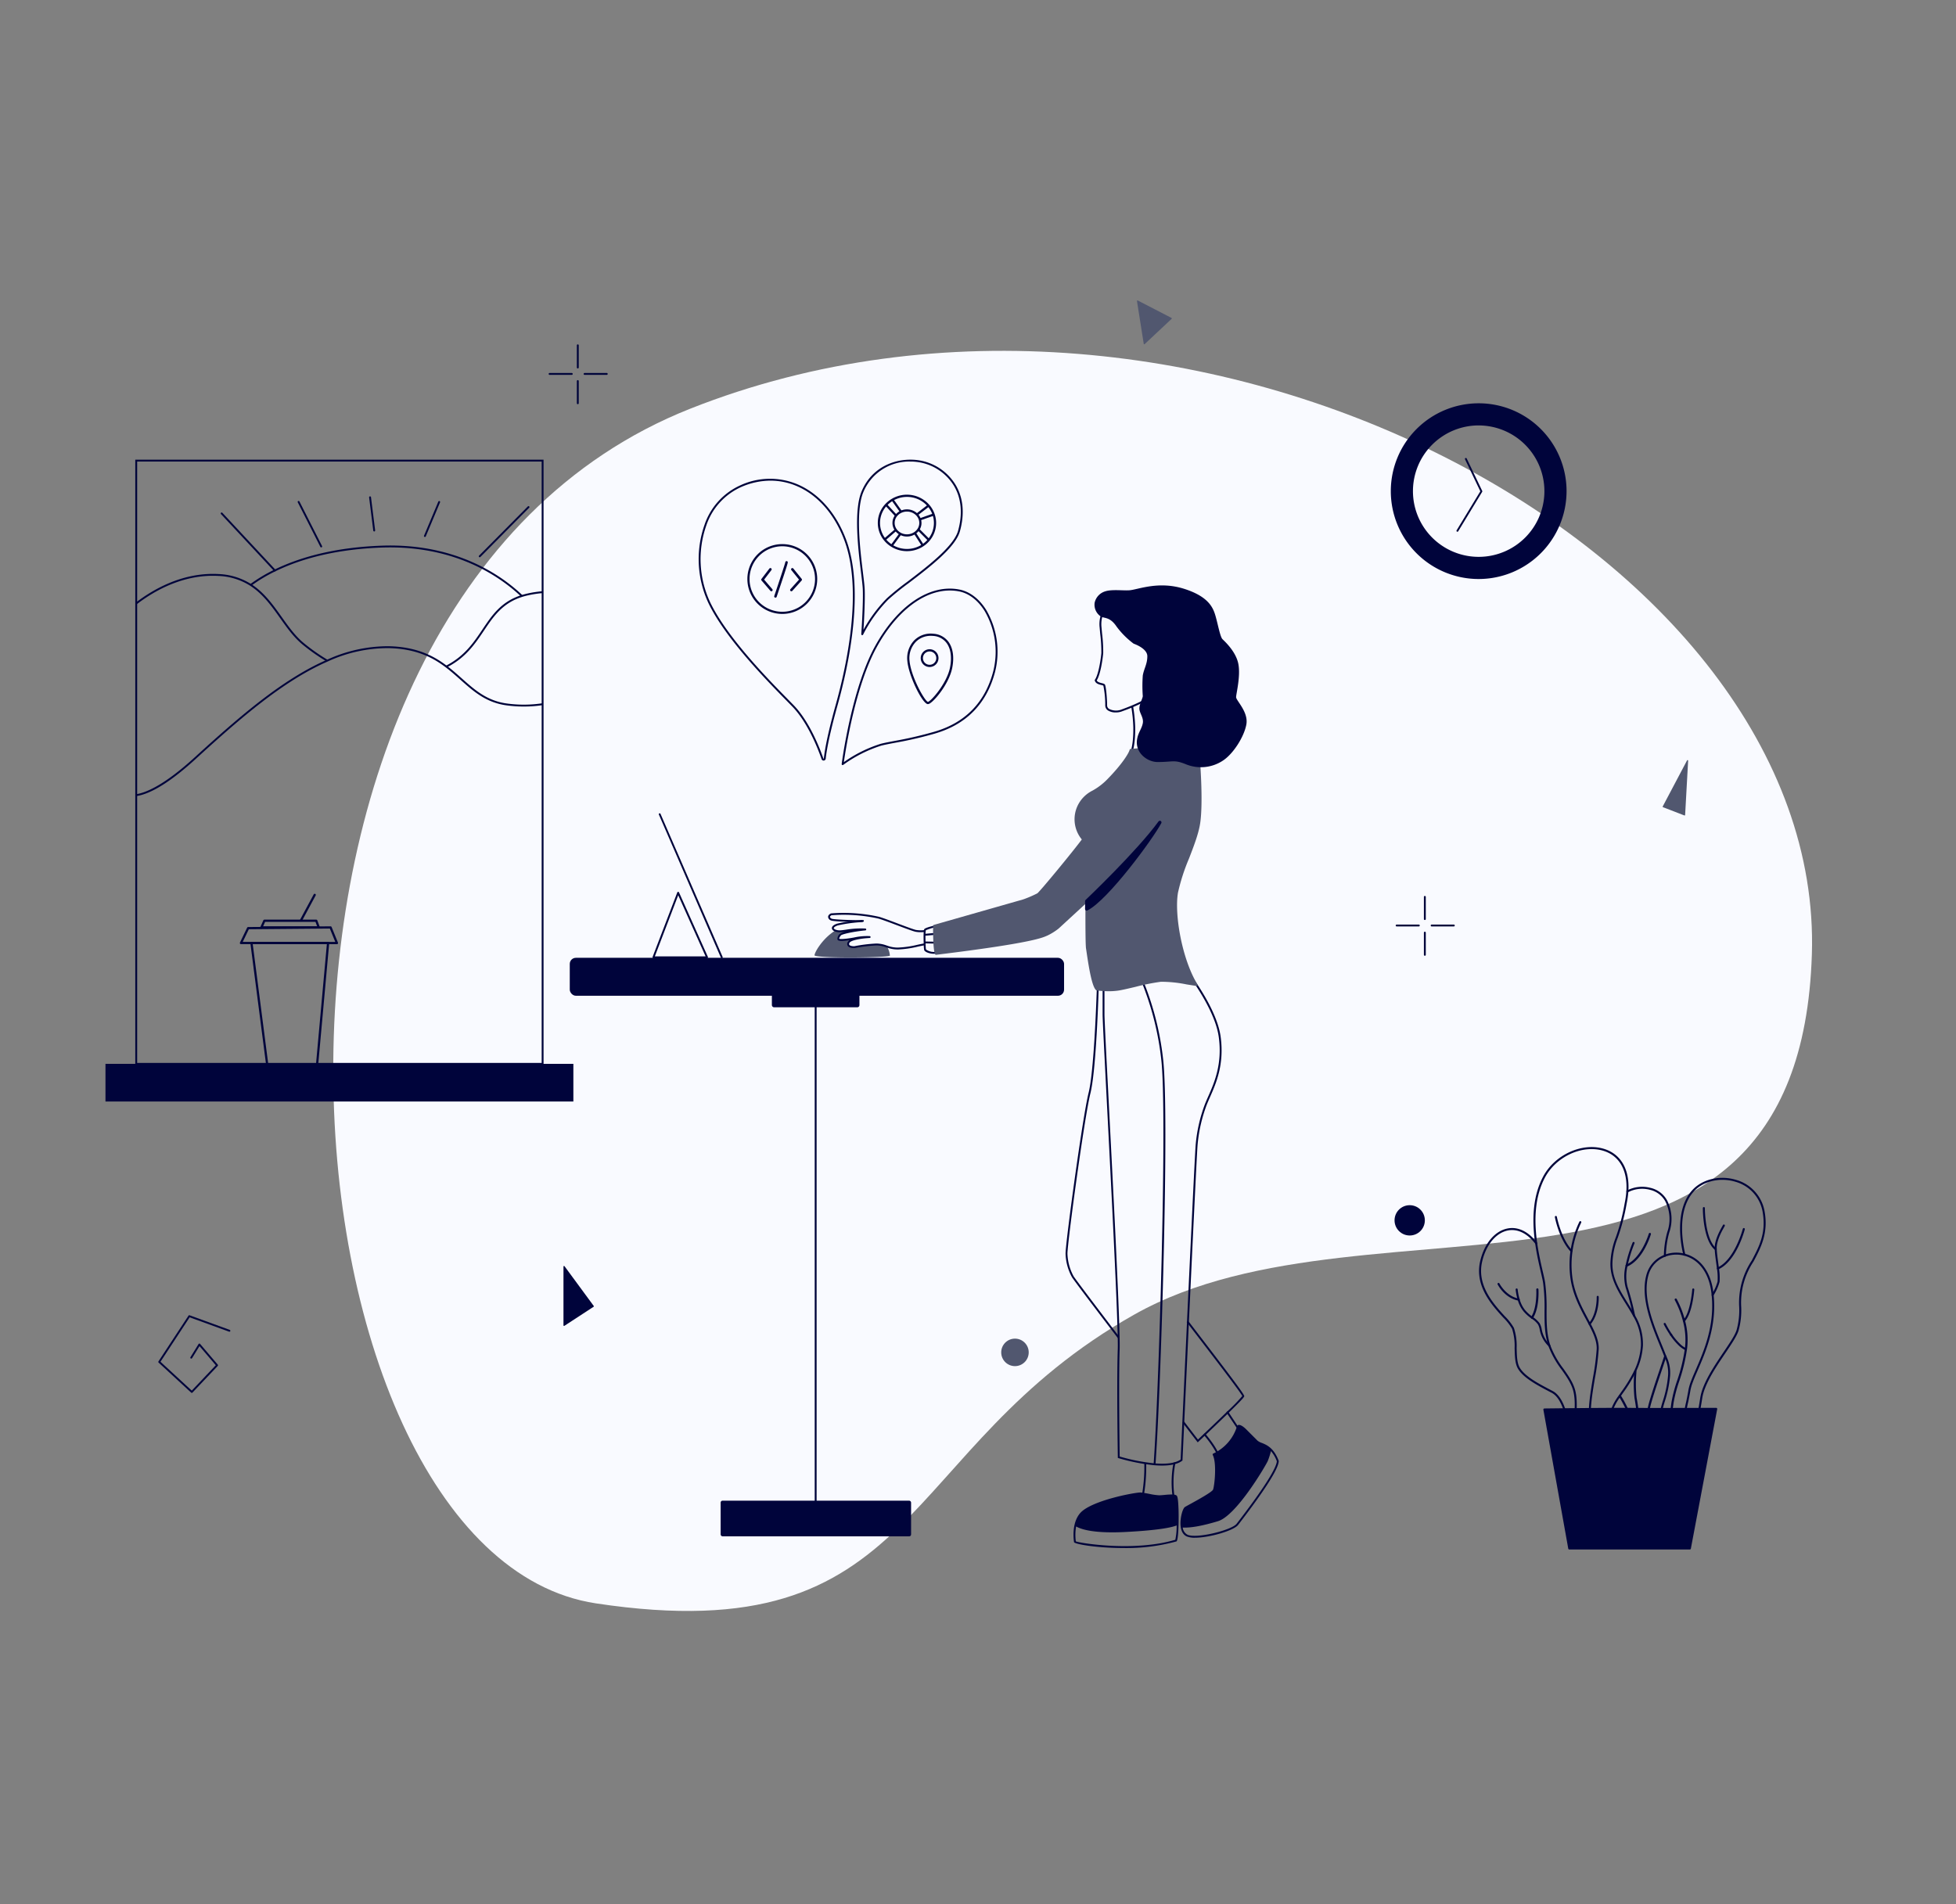 <svg xmlns="http://www.w3.org/2000/svg" width="597.172" height="581.399" viewBox="0 0 597.172 581.399">
  <rect x="0" y="0" width="597.172" height="581.399" fill="#808080" stroke="none"/>
  <g id="Group_345" data-name="Group 345" transform="translate(-710.284 -8071.503)">
    <path id="Path_1133" data-name="Path 1133" d="M101.666,17.545c72.106-70.631,317.434,84.48,273.911,242.47s-243.1,250.24-338.966,173.138S62.175,285.122,73.205,201.8,29.56,88.176,101.666,17.545Z" transform="matrix(-0.602, -0.799, 0.799, -0.602, 939.404, 8652.902)" fill="#f9faff"/>
    <g id="Group_242" data-name="Group 242" transform="translate(742.485 8163.252)">
      <g id="Group_209" data-name="Group 209" transform="translate(16.131 0)">
        <g id="Shapes" transform="translate(0 0)">
          <g id="Group_200" data-name="Group 200" transform="translate(459.285 140.355)">
            <path id="Union_5" data-name="Union 5" d="M6.623,16.9.112,14.387a.174.174,0,0,1-.1-.1.176.176,0,0,1,.009-.142L7.446.092a.174.174,0,0,1,.327.09L6.858,16.747a.173.173,0,0,1-.078.136.178.178,0,0,1-.094.028A.194.194,0,0,1,6.623,16.9Z" transform="translate(0)" fill="#51576f" stroke="rgba(0,0,0,0)" stroke-width="1"/>
          </g>
          <circle id="Ellipse_85" data-name="Ellipse 85" cx="4.626" cy="4.626" r="4.626" transform="translate(377.426 276.269)" fill="#00043b"/>
          <circle id="Ellipse_86" data-name="Ellipse 86" cx="4.198" cy="4.198" r="4.198" transform="translate(257.342 317.017)" fill="#51576f"/>
          <g id="Group_201" data-name="Group 201" transform="translate(298.793 0)">
            <path id="Union_4" data-name="Union 4" d="M2.175,13.361a.176.176,0,0,1-.117-.137L0,.2A.176.176,0,0,1,.072.032.179.179,0,0,1,.255.019l10.28,5.313a.171.171,0,0,1,.093.13.173.173,0,0,1-.053.15l-8.225,7.71a.175.175,0,0,1-.119.048A.184.184,0,0,1,2.175,13.361Z" fill="#51576f" stroke="rgba(0,0,0,0)" stroke-width="1"/>
          </g>
          <path id="Path_722" data-name="Path 722" d="M50.794,364.663a.286.286,0,0,1-.195-.076l-9.938-9.167a.289.289,0,0,1-.045-.369l9.168-13.964a.288.288,0,0,1,.338-.113l12.252,4.455a.287.287,0,1,1-.2.54l-12.038-4.377L41.23,355.162l9.551,8.81,7.338-7.746-4.975-5.842-2.277,3.69a.287.287,0,0,1-.489-.3l2.484-4.027a.287.287,0,0,1,.223-.136.292.292,0,0,1,.241.1l5.4,6.34a.288.288,0,0,1-.01.384L51,364.573A.289.289,0,0,1,50.794,364.663Z" transform="translate(-40.569 -31.085)" fill="#00043b"/>
          <g id="Group_202" data-name="Group 202" transform="translate(123.702 294.831)">
            <path id="Path_723" data-name="Path 723" d="M71.584,474.3l8.924,12.137-8.924,5.826Z" transform="translate(-71.412 -474.131)" fill="#00043b"/>
            <path id="Path_724" data-name="Path 724" d="M71.456,492.311a.167.167,0,0,1-.082-.021.171.171,0,0,1-.09-.151V474.176a.172.172,0,0,1,.118-.164.174.174,0,0,1,.193.061L80.52,486.21a.173.173,0,0,1-.045.247l-8.924,5.826A.165.165,0,0,1,71.456,492.311Zm.172-17.609V491.82l8.505-5.552Z" transform="translate(-71.284 -474.004)" fill="#00043b"/>
          </g>
          <g id="Group_203" data-name="Group 203" transform="translate(119.176 13.413)">
            <path id="Path_725" data-name="Path 725" d="M248.749,49.517a.287.287,0,0,1-.287-.287V42.462a.287.287,0,0,1,.575,0V49.23A.287.287,0,0,1,248.749,49.517Z" transform="translate(-239.856 -42.175)" fill="#00043b"/>
            <path id="Path_726" data-name="Path 726" d="M248.749,68.517a.287.287,0,0,1-.287-.287V61.462a.287.287,0,0,1,.575,0V68.23A.287.287,0,0,1,248.749,68.517Z" transform="translate(-239.856 -50.257)" fill="#00043b"/>
            <path id="Path_727" data-name="Path 727" d="M259.134,57.949h-6.768a.287.287,0,0,1,0-.575h6.768a.287.287,0,1,1,0,.575Z" transform="translate(-241.395 -48.64)" fill="#00043b"/>
            <path id="Path_728" data-name="Path 728" d="M240.541,57.949h-6.768a.287.287,0,1,1,0-.575h6.768a.287.287,0,1,1,0,.575Z" transform="translate(-233.486 -48.64)" fill="#00043b"/>
          </g>
          <g id="Group_204" data-name="Group 204" transform="translate(377.784 181.842)">
            <path id="Path_729" data-name="Path 729" d="M523.275,234.059a.287.287,0,0,1-.287-.287V227a.287.287,0,0,1,.575,0v6.767A.287.287,0,0,1,523.275,234.059Z" transform="translate(-514.383 -226.717)" fill="#00043b"/>
            <path id="Path_730" data-name="Path 730" d="M523.275,253.059a.287.287,0,0,1-.287-.287V246a.287.287,0,0,1,.575,0v6.768A.287.287,0,0,1,523.275,253.059Z" transform="translate(-514.383 -234.799)" fill="#00043b"/>
            <path id="Path_731" data-name="Path 731" d="M533.661,242.491h-6.768a.287.287,0,1,1,0-.575h6.768a.287.287,0,0,1,0,.575Z" transform="translate(-515.922 -233.182)" fill="#00043b"/>
            <path id="Path_732" data-name="Path 732" d="M515.068,242.491H508.3a.287.287,0,1,1,0-.575h6.768a.287.287,0,0,1,0,.575Z" transform="translate(-508.013 -233.182)" fill="#00043b"/>
          </g>
        </g>
        <g id="Isabella" transform="translate(200.361 87.015)">
          <g id="Group_206" data-name="Group 206" transform="translate(0 0)">
            <path id="right_shoe" d="M477.911,518.729c-1.5-3.959-3.713-4.854-5.178-5.447a4,4,0,0,1-1.288-.688L468,509.146c-.452-.451-1.98-1.872-2.705-1.149l-.053.054-.02.074a13.513,13.513,0,0,1-7.3,8.429l-.172.147.025.252c1.3,2.5.542,9.473.1,10.606-.282.731-4.913,3.272-6.891,4.357-.862.472-1.484.814-1.71.964-.7.468-1.5,3.377-1.323,5.6.134,1.7.786,2.867,1.883,3.37a6.364,6.364,0,0,0,2.517.393c4.433,0,11.841-2.164,13.177-3.905l.243-.316c5.542-7.2,12.151-16.37,12.159-19.188Zm-12.6,18.94-.244.317c-1.483,1.93-12.2,4.621-15,3.34a2.851,2.851,0,0,1-1.452-2.187c2.4.122,5.859-.465,10.754-1.937,5.666-1.7,14.544-16.906,15.211-18.371a22.435,22.435,0,0,0,.969-3.047,9.754,9.754,0,0,1,1.8,3.1C477.307,520.144,475.639,524.262,465.316,537.669Z" transform="translate(-336.223 -251.449)" fill="#00043b"/>
            <path id="left_shoe" d="M422.947,538.936c-.124-.814-.266-1.017-.4-1.116a1.633,1.633,0,0,0-.689-.247,30.785,30.785,0,0,1,.321-9.494.287.287,0,0,0-.56-.128,31.232,31.232,0,0,0-.344,9.57,19.824,19.824,0,0,0-2.316.129c-.636.059-1.238.115-1.7.115h-.006a18.9,18.9,0,0,1-3.032-.437c-.537-.1-1.055-.2-1.531-.28a50.148,50.148,0,0,0,.606-8.936.287.287,0,0,0-.575.01,50.6,50.6,0,0,1-.6,8.843c-.209-.025-.406-.043-.587-.051l-.062,0c-1.748,0-15.088,2.468-18.377,6.341-2.36,2.78-2.07,7.065-1.837,8.778l.01.048c.188.6,6.979,1.791,15.1,1.791a57.579,57.579,0,0,0,16.1-2.005l.091-.027.056-.076C423.307,550.822,423.356,541.633,422.947,538.936Zm-.762,12.411c-12.385,3.706-29.01,1.056-30.377.486a15,15,0,0,1,.091-4.547c1.853,1.046,6,2.164,15.257,1.677,10.235-.537,14.025-1.417,15.433-1.988A19.644,19.644,0,0,1,422.185,551.347Z" transform="translate(-312.052 -259.928)" fill="#00043b"/>
            <path id="Path_733" data-name="Path 733" d="M453.677,489.743l-.2-.255s-1.724-2.241-4.43-5.776l.456-.349c2.174,2.839,3.714,4.842,4.236,5.521.283-.268.806-.763,1.487-1.407l.133-.127c1.855-1.764,4.96-4.717,7.507-7.208a53.473,53.473,0,0,0,4.416-4.546c-.5-1.105-8.221-11.173-15.045-20.075l-1.929-2.516.178-.179.2.2.218-.2v.043l.017-.012,1.776,2.316c11.5,15,14.685,19.254,15.119,20.27l0,0c.194.268.283.391-4.548,5.114-2.55,2.493-5.656,5.448-7.512,7.214l-.134.127c-1.019.963-1.681,1.59-1.714,1.623Z" transform="translate(-336.7 -228.067)" fill="#00043b"/>
            <path id="Path_734" data-name="Path 734" d="M402.866,379.645c-9.078-11.9-13.81-18.19-14.066-18.7a15.867,15.867,0,0,1-1.916-7.123c0-3.389,5.185-41.72,7.031-49.1,1.558-6.244,2.3-25.705,2.5-31.522l.069-2.376,6.03-2.052.026.372s.069.988.2,2.757l.1,1.346-.574.04-.1-1.339c-.085-1.139-.143-1.954-.175-2.392l-4.947,1.683-.057,1.978c-.247,7.474-.985,25.516-2.513,31.643-1.842,7.366-7.014,45.586-7.014,48.965a15.335,15.335,0,0,0,1.854,6.864c.136.267,2.135,3.042,14.01,18.608Z" transform="translate(-310.258 -149.778)" fill="#00043b"/>
            <path id="Path_735" data-name="Path 735" d="M424.714,415.232q-1.083,0-2.313-.1a59.8,59.8,0,0,1-10.992-2.172l-.2-.061,0-.209c0-.228-.358-22.913-.018-32.912.028-.747.025-1.927-.011-3.61-.241-12.172-1.987-46.073-3.263-70.826-.755-14.665-1.352-26.249-1.352-27.852v-7.568l.361-.132,23.144-8.8.131.155a83.769,83.769,0,0,1,5.313,7.193c2.827,4.276,6.353,10.517,7.091,15.968,1.147,8.444-1.4,14.208-3.256,18.417-.385.872-.748,1.7-1.041,2.459h0a45.94,45.94,0,0,0-2.73,11.919c-.205,1.977-1.619,31.885-2.668,54.252v.081l-.01.13c-.533,11.456-1.042,22.458-1.409,30.39-.177,3.865-.324,7-.423,9.109l-.123,2.629-.108.081C429.539,414.744,427.485,415.232,424.714,415.232Zm-12.936-2.761a58.881,58.881,0,0,0,10.669,2.089c3.727.3,6.4-.09,7.936-1.169l.11-2.355c.1-2.108.246-5.245.424-9.109.367-7.937.877-18.951,1.409-30.416l0-.1c1.667-35.573,2.516-52.848,2.674-54.366a46.527,46.527,0,0,1,2.764-12.066c.3-.775.664-1.605,1.053-2.484,1.831-4.147,4.337-9.825,3.212-18.108-.724-5.344-4.206-11.5-7-15.729a85.056,85.056,0,0,0-5.142-6.984l-22.753,8.651v7.167c0,1.589.6,13.165,1.352,27.822,1.276,24.757,3.022,58.664,3.263,70.843.036,1.695.039,2.886.011,3.643C411.441,389.266,411.743,410.144,411.778,412.471Z" transform="translate(-318.629 -146.468)" fill="#00043b"/>
            <path id="Path_736" data-name="Path 736" d="M431.042,418.38l-.573-.043c1.563-21.07,4.265-107.895,2.306-123.848a89.073,89.073,0,0,0-6.622-25.008l.525-.234a89.663,89.663,0,0,1,6.666,25.172C435.358,310.81,432.649,396.716,431.042,418.38Z" transform="translate(-326.961 -149.981)" fill="#00043b"/>
            <path id="Path_737" data-name="Path 737" d="M276.533,252.5c-.833.62-20.509.856-22.928,0-.506-.178,1.914-4.959,6.246-7.671a3.813,3.813,0,0,0,1.712.218,41.944,41.944,0,0,1,7.459-.546c-3.557.345-7.286,1.127-7.671,1.638s-.644.96-.557,1.31,1.414.4,4.8-.2a18.4,18.4,0,0,1,4.758-.431s-5.913.27-6.471,1.741,1.845,1.345,1.845,1.345a47.379,47.379,0,0,1,6.723-.816,9.668,9.668,0,0,1,3.189.644A6.094,6.094,0,0,1,276.533,252.5Z" transform="translate(-253.539 -139.442)" fill="#51576f"/>
            <path id="Path_738" data-name="Path 738" d="M282.842,248.5a10.109,10.109,0,0,1-3.382-.612l-.2-.064a8.809,8.809,0,0,0-2.9-.566,47.247,47.247,0,0,0-6.669.811c-.2.012-1.573.064-2.084-.635a1.1,1.1,0,0,1-.084-1.094,1.509,1.509,0,0,1,.66-.7c-3.265.488-3.663.14-3.756-.238a2.065,2.065,0,0,1,.607-1.553,4.685,4.685,0,0,1,2.076-.823c-.592.086-1.108.159-1.615.193a4.129,4.129,0,0,1-1.841-.24,1.39,1.39,0,0,1-.9-.79c-.134-.64.373-1.153,1.554-1.569a42.4,42.4,0,0,1,6.6-.994c.444-.047.843-.088,1.168-.125l.064.572c-.326.036-.726.078-1.173.124a42.645,42.645,0,0,0-6.468.964c-.479.168-1.268.51-1.183.911a1.212,1.212,0,0,0,.551.374,3.555,3.555,0,0,0,1.585.2c.51-.034,1.043-.111,1.66-.2a28.213,28.213,0,0,1,5.831-.346.287.287,0,0,1,.014.573c-3.908.379-7.174,1.174-7.47,1.526-.138.181-.544.714-.514,1.026.136.066.877.262,4.476-.373a18.553,18.553,0,0,1,4.844-.433.287.287,0,0,1-.023.572c-2.213.1-5.857.614-6.214,1.556-.134.353-.025.5.01.551.279.382,1.236.421,1.55.4a46.214,46.214,0,0,1,6.738-.817,9.411,9.411,0,0,1,3.077.594l.2.064a9.609,9.609,0,0,0,3.205.584,30.5,30.5,0,0,0,6.052-.865c.83-.178,1.547-.33,2.125-.414l.082.569c-.559.08-1.267.232-2.087.407A30.922,30.922,0,0,1,282.842,248.5Z" transform="translate(-257.451 -137.33)" fill="#00043b"/>
            <path id="Path_739" data-name="Path 739" d="M288.945,241.594a8.167,8.167,0,0,1-1.457-.121c-.763-.14-3.163-1.045-5.705-2-2.252-.849-4.58-1.727-5.675-2.031a48.834,48.834,0,0,0-14.357-1.026c-.294.164-.46.35-.459.514s.194.382.5.535c.63.315,7.995.535,9.438.413l.1.278-.038-.284a.282.282,0,0,1,.342.209.294.294,0,0,1-.214.351c-.015,0-.077.013-.092.014-1.144.1-8.924-.033-9.79-.466a1.267,1.267,0,0,1-.818-1.043c0-.284.135-.7.813-1.054a.273.273,0,0,1,.1-.031,49.416,49.416,0,0,1,14.628,1.037c1.119.311,3.459,1.194,5.723,2.047,2.405.907,4.893,1.845,5.606,1.976a9.4,9.4,0,0,0,2.6.037.29.29,0,0,1,.32.252.287.287,0,0,1-.251.319A11.308,11.308,0,0,1,288.945,241.594Z" transform="translate(-256.592 -135.701)" fill="#00043b"/>
            <path id="Path_740" data-name="Path 740" d="M314.665,250.9c-1.477,0-2.894-.586-3.044-1.181a11.863,11.863,0,0,1-.129-1.683l-.018-.6c-.026-.859-.033-1.686-.023-2.328.014-.565.034-.933.065-1.2a1.115,1.115,0,0,1,.148-.539c.32-.463,2.986-1.075,4.117-1.317l.12.561a18.135,18.135,0,0,0-3.771,1.092s-.022.079-.042.268c-.03.247-.049.6-.062,1.141-.01.632,0,1.45.023,2.3l.017.592a14.168,14.168,0,0,0,.111,1.56,4.078,4.078,0,0,0,3.157.7l.084.568A5.152,5.152,0,0,1,314.665,250.9Z" transform="translate(-278.17 -138.414)" fill="#00043b"/>
            <path id="Path_741" data-name="Path 741" d="M315.6,251.569l-3.615-.092L312,250.9l3.613.092Z" transform="translate(-278.397 -142.178)" fill="#00043b"/>
            <rect id="Rectangle_194" data-name="Rectangle 194" width="3.273" height="0.575" transform="translate(33.539 106.407) rotate(-5.154)" fill="#00043b"/>
            <path id="Path_742" data-name="Path 742" d="M408.8,105.9a4.325,4.325,0,0,1-2.4-.614,1.84,1.84,0,0,1-.823-1.561,29.1,29.1,0,0,0-.577-6.005,2.639,2.639,0,0,0-.617-.195c-.747-.185-1.77-.438-2-1.387l-.029-.126.074-.106c1.087-1.553,1.8-6.241,1.957-8.141a44.444,44.444,0,0,0-.342-5.849c-.06-.648-.122-1.314-.181-1.984a9.02,9.02,0,0,1,1.131-5.5l.479.318a8.612,8.612,0,0,0-1.038,5.129c.059.669.121,1.334.18,1.981a44.324,44.324,0,0,1,.342,5.949c-.107,1.287-.751,6.375-1.98,8.3.21.521.943.7,1.539.851.457.113.788.195.95.422.373.522.681,4.517.681,6.335a1.256,1.256,0,0,0,.578,1.09,4.619,4.619,0,0,0,3.55.3l.223-.08c4.478-1.614,7.757-3.243,9.747-4.843l.36.448c-3.075,2.472-8.221,4.326-9.913,4.936l-.221.08A5.17,5.17,0,0,1,408.8,105.9Z" transform="translate(-316.835 -67.115)" fill="#00043b"/>
            <path id="Path_743" data-name="Path 743" d="M421.507,140.526l-.464-.34c.009-.013,1.1-1.648,1.06-7.712a44.09,44.09,0,0,0-.646-6.466l.567-.1a44.689,44.689,0,0,1,.654,6.557C422.723,138.792,421.557,140.458,421.507,140.526Z" transform="translate(-324.788 -89.012)" fill="#00043b"/>
            <g id="Group_205" data-name="Group 205" transform="translate(36.18 49.337)">
              <path id="Union_6" data-name="Union 6" d="M49.945,74.344a.282.282,0,0,1-.137-.059c-1.234-.959-2.172-6.357-2.927-11.512-.08-.543-.139-.955-.178-1.174-.229-1.289-.194-11.025-.181-13.7l-8.167,7.521a18.2,18.2,0,0,1-3.343,2.111c-.089.037-.182.079-.288.126-1.407.629-5.144,2.3-33.8,5.8a.285.285,0,0,1-.274-.125C-.062,62.267,0,55.389,0,54.608a.288.288,0,0,1,.208-.274l27.33-7.8a35.155,35.155,0,0,0,4.284-1.845c.789-.551,10.725-12.589,13.586-16.451a9.664,9.664,0,0,1-.99-10.875,9.941,9.941,0,0,1,4.236-4.034,19.32,19.32,0,0,0,4.547-3.476c4.508-4.6,6.576-7.98,6.821-9.031a.288.288,0,0,1,.229-.218C60.966.48,77.169-.764,78.234.725c.839,1.177,3.216,3.98,3.24,4.009a.274.274,0,0,1,.067.163c.01.121.935,12.185,0,18.4-.485,3.215-1.974,7.062-3.416,10.782a60.02,60.02,0,0,0-3.354,10.386c-1.146,6.615,1.207,20.319,5.96,28.073a.29.29,0,0,1-.005.31.294.294,0,0,1-.281.125c-1.08-.159-2.109-.324-3.084-.481a39.13,39.13,0,0,0-7.822-.8,66.754,66.754,0,0,0-7.778,1.562c-1.937.456-3.766.888-4.956,1.09a18.953,18.953,0,0,1-3.148.235A30.488,30.488,0,0,1,49.945,74.344Z" fill="#51576f"/>
            </g>
            <path id="Path_746" data-name="Path 746" d="M402.325,66.976a4.677,4.677,0,0,1,3.239-3.472c2.085-.695,5.886-.128,7.644-.348,2.78-.347,8.859-2.836,16.5-.4s8.861,5.964,9.556,8.4,1.389,6.254,2.084,6.95,4.17,3.822,4.865,7.644-.7,9.034-.7,10.076,3.823,4.517,3.127,8.339-4.1,9.135-7.3,11.119a12.139,12.139,0,0,1-11.119,1.042c-3.672-1.487-3.772-.7-8.686-.7-3.127,0-6.942-2.822-6.254-6.949.348-2.085,1.39-3.127,1.738-4.864s-1.042-3.127-1.042-4.517,1.042-3.127,1.042-3.823a44.085,44.085,0,0,1,0-6.254c.347-2.085,1.389-3.475,1.389-5.907s-4.17-3.822-4.17-3.822a25.3,25.3,0,0,1-5.211-5.212c-2.085-3.127-3.823-2.432-4.865-3.127A4.3,4.3,0,0,1,402.325,66.976Z" transform="translate(-316.819 -61.698)" fill="#00043b"/>
            <path id="Path_747" data-name="Path 747" d="M398.114,211.669s15.593-14.794,22.333-24.046c-2.627,4.912-16.164,23.3-22.333,26.445C398.171,212.754,398.114,211.669,398.114,211.669Z" transform="translate(-315.035 -115.261)" fill="#00043b" stroke="#00043b" stroke-linecap="round" stroke-linejoin="round" stroke-width="1"/>
            <path id="Path_748" data-name="Path 748" d="M465.3,521.089a.287.287,0,0,1-.283-.24c-.555-3.327-4.606-7.9-4.647-7.942a.287.287,0,1,1,.429-.383c.171.192,4.2,4.741,4.785,8.231a.287.287,0,0,1-.236.33A.268.268,0,0,1,465.3,521.089Z" transform="translate(-341.483 -253.419)" fill="#00043b"/>
            <path id="Path_749" data-name="Path 749" d="M477.07,507.749a.287.287,0,0,1-.239-.128l-4.346-6.518a.288.288,0,1,1,.479-.319l4.345,6.519a.287.287,0,0,1-.08.4A.284.284,0,0,1,477.07,507.749Z" transform="translate(-346.649 -248.412)" fill="#00043b"/>
          </g>
        </g>
        <g id="Table" transform="translate(125.619 200.729)">
          <rect id="Rectangle_195" data-name="Rectangle 195" width="150.912" height="11.584" rx="1.864" fill="#00043b"/>
          <rect id="Rectangle_196" data-name="Rectangle 196" width="0.575" height="167.688" transform="translate(74.784 6.49)" fill="#00043b"/>
          <rect id="Rectangle_197" data-name="Rectangle 197" width="26.731" height="5.975" rx="0.641" transform="translate(61.706 9.134)" fill="#00043b"/>
          <rect id="Rectangle_198" data-name="Rectangle 198" width="58.145" height="10.901" rx="0.576" transform="translate(46.061 165.762)" fill="#00043b"/>
        </g>
        <g id="Laptop" transform="translate(150.883 156.579)">
          <path id="Path_750" data-name="Path 750" d="M202.182,244.807H185.817a.287.287,0,0,1-.268-.39l7.54-19.706a.287.287,0,0,1,.26-.184.291.291,0,0,1,.27.17l8.825,19.706a.287.287,0,0,1-.262.4Zm-15.947-.575h15.5l-8.36-18.668Z" transform="translate(-185.53 -200.523)" fill="#00043b"/>
          <path id="Path_751" data-name="Path 751" d="M189.373,182.92l18.975,43.717a.287.287,0,0,1-.527.229h0L188.87,183.138a.274.274,0,0,1,.5-.218Z" transform="translate(-186.942 -182.755)" fill="#00043b"/>
        </g>
      </g>
      <g id="Plant" transform="translate(419.346 258.519)">
        <g id="Group_236" data-name="Group 236" transform="translate(19.648 79.629)">
          <path id="Path_341" data-name="Path 341" d="M1893.39,406.381h36.785l8.041-42.6s-19.956.074-26.566.01c-6.463-.061-25.852.184-25.852.184Z" transform="translate(-1885.467 -363.449)" fill="#00043b"/>
          <path id="Path_877" data-name="Path 877" d="M1929.967,406.5h-36.785a.33.33,0,0,1-.325-.273l-7.592-42.407a.33.33,0,0,1,.321-.388c.193,0,19.47-.242,25.859-.184,6.532.064,26.362-.01,26.562-.011h0a.331.331,0,0,1,.325.392l-8.041,42.6A.331.331,0,0,1,1929.967,406.5Zm-36.508-.662h36.233l7.916-41.939c-2.856.011-20.151.066-26.169.01-5.883-.055-22.676.145-25.455.179Z" transform="translate(-1885.26 -363.241)" fill="#00043b"/>
        </g>
        <g id="Group_73" data-name="Group 73" transform="translate(16.628 0)">
          <path id="Path_878" data-name="Path 878" d="M1903.075,320.657a.3.3,0,0,1-.308-.289.936.936,0,0,1,.011-.125,32.665,32.665,0,0,1,1.053-5.867,16.182,16.182,0,0,1,2.613-4.921c.237-.347.484-.7.734-1.062a44.167,44.167,0,0,0,4-6.594,20.65,20.65,0,0,0,1.974-7.546,16.626,16.626,0,0,0-2.378-8.982l-.057-.1v0c-.677-1.24-1.446-2.473-2.189-3.667-2.411-3.867-4.9-7.866-4.678-12.69a24.178,24.178,0,0,1,1.64-7.629,62.117,62.117,0,0,0,2.693-10.332,26.807,26.807,0,0,0,.518-3.664c.438-6.489-2.2-11.027-7.23-12.454-6.379-1.807-14.291,1.9-17.64,8.256-2.749,5.218-3.518,11.774-2.349,20.043.471,3.328,1.153,6.266,1.7,8.628.339,1.461.607,2.615.726,3.447a58.511,58.511,0,0,1,.433,8.53c0,3.527,0,6.857,1.018,10.174.04.135.084.264.129.393a27.757,27.757,0,0,0,4,7.133c1.553,2.209,3.018,4.294,3.625,6.723.834,3.336.31,8.049-.078,10.562l-.013.1a.307.307,0,1,1-.61-.077l.014-.109c.382-2.475.9-7.1.09-10.327-.578-2.319-2.012-4.359-3.53-6.519a28.227,28.227,0,0,1-4.083-7.288c-.047-.134-.094-.272-.136-.414-1.046-3.4-1.045-6.777-1.045-10.352a57.98,57.98,0,0,0-.426-8.443c-.116-.806-.381-1.949-.717-3.4-.551-2.373-1.237-5.326-1.711-8.681-1.188-8.4-.4-15.079,2.415-20.415,3.476-6.6,11.709-10.44,18.351-8.56,5.337,1.512,8.135,6.281,7.675,13.087a27.332,27.332,0,0,1-.528,3.74,62.567,62.567,0,0,1-2.716,10.413,23.414,23.414,0,0,0-1.608,7.459c-.216,4.632,2.116,8.375,4.585,12.337.76,1.219,1.546,2.478,2.239,3.753l.091.092-.011.06a17.092,17.092,0,0,1,2.4,9.216,21.269,21.269,0,0,1-2.032,7.768,44.674,44.674,0,0,1-4.056,6.683c-.25.36-.5.713-.731,1.058a15.677,15.677,0,0,0-2.526,4.73,32.276,32.276,0,0,0-1.041,5.8.314.314,0,0,1-.3.324Z" transform="translate(-1880.345 -233.659)" fill="#00043b"/>
          <path id="Path_879" data-name="Path 879" d="M1896.024,278.9a.307.307,0,0,1-.224-.1c-3.522-3.75-4.772-10.271-4.823-10.547a.308.308,0,0,1,.246-.358.311.311,0,0,1,.358.246c.012.066,1.268,6.621,4.667,10.238a.308.308,0,0,1-.224.518Z" transform="translate(-1884.442 -246.855)" fill="#00043b"/>
          <path id="Path_880" data-name="Path 880" d="M1904.7,334.2a.266.266,0,0,1-.039,0,.307.307,0,0,1-.231-.157L1904.4,334l-.005-.1c-.06-1.1-.133-2.323-.211-3.646l-.009-.155c-.195-3.308.528-7.632,1.228-11.813a75.206,75.206,0,0,0,1.145-8.777c.093-2.46-1.151-5.059-2.435-7.51-.252-.481-.514-.972-.782-1.471-1.92-3.587-4.1-7.652-4.8-12.651a30.216,30.216,0,0,1,2.739-17.231.307.307,0,0,1,.554.267,29.607,29.607,0,0,0-2.685,16.881c.691,4.888,2.84,8.9,4.736,12.445.268.5.531.993.785,1.477,1.321,2.524,2.6,5.207,2.5,7.818a75.77,75.77,0,0,1-1.153,8.855c-.694,4.147-1.411,8.436-1.22,11.675l.008.154c.077,1.284.148,2.475.206,3.548l.021.024-.013.146A.307.307,0,0,1,1904.7,334.2Z" transform="translate(-1887.248 -247.848)" fill="#00043b"/>
          <path id="Path_881" data-name="Path 881" d="M1908.036,316.473a.307.307,0,0,1-.233-.508c2.572-2.994,2.4-8,2.4-8.047a.307.307,0,0,1,.294-.319.3.3,0,0,1,.32.294c.009.215.184,5.293-2.548,8.473A.3.3,0,0,1,1908.036,316.473Z" transform="translate(-1890.901 -262.162)" fill="#00043b"/>
        </g>
        <g id="Group_74" data-name="Group 74" transform="translate(0 24.728)">
          <path id="Path_882" data-name="Path 882" d="M1880.366,333.938a.306.306,0,0,1-.3-.258l-.027-.165c-.457-2.819-1.656-7.775-4.558-9.3l-.783-.412c-3.667-1.932-7.824-4.122-9.5-6.931-.923-1.538-.981-3.859-1.041-6.317a17.172,17.172,0,0,0-.786-5.918,16.733,16.733,0,0,0-2.723-3.447c-3.492-3.834-8.769-9.627-7-17.19,1.238-5.307,4.385-9.114,8.215-9.935,3.24-.7,6.486.846,9.146,4.334a.307.307,0,0,1-.489.373c-2.508-3.289-5.536-4.747-8.529-4.107-3.594.771-6.562,4.4-7.745,9.474-1.692,7.248,3.454,12.9,6.859,16.635a16.539,16.539,0,0,1,2.832,3.618,17.546,17.546,0,0,1,.837,6.146c.059,2.375.114,4.617.955,6.016,1.59,2.662,5.666,4.809,9.262,6.7l.783.413c3.138,1.652,4.4,6.815,4.879,9.747l.027.165a.307.307,0,0,1-.253.353A.283.283,0,0,1,1880.366,333.938Z" transform="translate(-1853.286 -273.9)" fill="#00043b"/>
          <path id="Path_883" data-name="Path 883" d="M1902.594,372.647a.357.357,0,0,1-.057,0,.33.33,0,0,1-.269-.382l.014-.082a.337.337,0,0,1,.382-.27.33.33,0,0,1,.269.382l-.014.083A.331.331,0,0,1,1902.594,372.647Z" transform="translate(-1872.167 -311.68)" fill="#00043b"/>
          <path id="Path_884" data-name="Path 884" d="M1881.794,321.692a.307.307,0,0,1-.212-.085,9.372,9.372,0,0,1-2.745-5.141,5.273,5.273,0,0,0-.52-1.55,6.966,6.966,0,0,0-2-1.819l-.148-.108a12.508,12.508,0,0,1-2.347-2.171,9.811,9.811,0,0,1-1.7-3.409,16.872,16.872,0,0,1-.631-3.151.307.307,0,0,1,.611-.063,16.3,16.3,0,0,0,.611,3.044,9.2,9.2,0,0,0,1.586,3.2,11.863,11.863,0,0,0,2.349,2.143l.054.037a7.581,7.581,0,0,1,2.117,1.953,5.594,5.594,0,0,1,.614,1.757,8.711,8.711,0,0,0,2.572,4.839.308.308,0,0,1-.213.53Z" transform="translate(-1860.304 -285.471)" fill="#00043b"/>
          <path id="Path_885" data-name="Path 885" d="M1868.947,306.569a.327.327,0,0,1-.055,0c-4.224-.756-6.293-4.787-6.38-4.958a.307.307,0,0,1,.549-.276c.02.039,2.023,3.928,5.938,4.629a.307.307,0,0,1-.053.61Z" transform="translate(-1856.83 -284.409)" fill="#00043b"/>
          <path id="Path_886" data-name="Path 886" d="M1879.394,313.147a.331.331,0,0,1-.276-.513c1.9-2.872,1.595-8.351,1.591-8.406a.33.33,0,0,1,.31-.35.342.342,0,0,1,.35.31c.014.233.323,5.752-1.7,8.81A.332.332,0,0,1,1879.394,313.147Z" transform="translate(-1863.223 -285.456)" fill="#00043b"/>
        </g>
        <g id="Group_75" data-name="Group 75" transform="translate(42.649 12.121)">
          <path id="Path_887" data-name="Path 887" d="M1948.516,327.062a.329.329,0,0,1-.331-.329v0a.331.331,0,1,1,.331.332Z" transform="translate(-1932.518 -281.531)" fill="#00043b"/>
          <path id="Path_888" data-name="Path 888" d="M1925.581,368.407a.328.328,0,0,1-.331-.326l.006-.072a12.2,12.2,0,0,0-.478-7.029,36.941,36.941,0,0,0-2.039-3.728.331.331,0,0,1,.561-.35,37.4,37.4,0,0,1,2.079,3.8,12.861,12.861,0,0,1,.527,7.423A.334.334,0,0,1,1925.581,368.407Z" transform="translate(-1922.689 -293.23)" fill="#00043b"/>
          <path id="Path_889" data-name="Path 889" d="M1937.008,360.751a.33.33,0,0,1-.318-.243l-.042-.151c-.63-2.5-.372-5.692.767-9.5.854-2.864,1.773-5.622,2.569-7.981l.458-1.362c.495-1.468.968-2.874,1.4-4.214a.331.331,0,0,1,.63.2c-.429,1.342-.9,2.751-1.4,4.223l-.458,1.361c-.794,2.355-1.712,5.106-2.562,7.96-1.1,3.7-1.361,6.774-.762,9.147l.04.146a.33.33,0,0,1-.319.417Z" transform="translate(-1927.941 -285.643)" fill="#00043b"/>
          <path id="Path_890" data-name="Path 890" d="M1938.251,274.759h0a.306.306,0,0,1-.3-.305v0a28.732,28.732,0,0,1,1.038-7.238,11.976,11.976,0,0,0-.626-9.425,7.171,7.171,0,0,0-4.713-3.487,9.283,9.283,0,0,0-6.692.779.307.307,0,0,1-.287-.543,9.9,9.9,0,0,1,7.123-.832,7.764,7.764,0,0,1,5.1,3.777,12.574,12.574,0,0,1,.683,9.9,28.083,28.083,0,0,0-1.013,7.071A.309.309,0,0,1,1938.251,274.759Z" transform="translate(-1924.158 -253.384)" fill="#00043b"/>
          <path id="Path_891" data-name="Path 891" d="M1931.733,363.809a.37.37,0,0,1-.058,0,.331.331,0,0,1-.268-.383,60.848,60.848,0,0,0-1.013-10.3,42.453,42.453,0,0,1-.082-7.736c.013-.209.022-.417.03-.621l.331-.014.33.042c-.009.208-.018.422-.031.63a39.382,39.382,0,0,0,.07,7.566,61.056,61.056,0,0,1,1.021,10.41.352.352,0,0,1,0,.133A.331.331,0,0,1,1931.733,363.809Z" transform="translate(-1925.579 -288.607)" fill="#00043b"/>
          <path id="Path_892" data-name="Path 892" d="M1928.442,303.608a.308.308,0,0,1-.3-.246,78.536,78.536,0,0,0-2.245-8.588,13.635,13.635,0,0,1-.028-6.8,39.4,39.4,0,0,1,2.143-6.971.307.307,0,1,1,.568.234,38.812,38.812,0,0,0-2.109,6.858,13.063,13.063,0,0,0,.008,6.481,79.167,79.167,0,0,1,2.265,8.66.308.308,0,0,1-.241.362A.338.338,0,0,1,1928.442,303.608Z" transform="translate(-1923.758 -263.96)" fill="#00043b"/>
          <path id="Path_893" data-name="Path 893" d="M1926.406,286.632a.33.33,0,0,1-.127-.635c4.64-1.937,6.884-9.375,6.907-9.45a.33.33,0,0,1,.634.187c-.094.318-2.359,7.816-7.286,9.873A.327.327,0,0,1,1926.406,286.632Z" transform="translate(-1923.994 -262.222)" fill="#00043b"/>
        </g>
        <g id="Group_76" data-name="Group 76" transform="translate(50.554 32.232)">
          <path id="Path_894" data-name="Path 894" d="M1940.065,340.833h-.019a.306.306,0,0,1-.288-.325l.013-.245c.111-1.973.244-3.636.4-4.942a26.044,26.044,0,0,1,.947-3.889,34.657,34.657,0,0,0,1.594-7.657,11.025,11.025,0,0,0-1.125-5.883c-.408-1.075-.878-2.223-1.376-3.438-2.574-6.278-6.1-14.878-4.026-21.814a9.041,9.041,0,0,1,5.252-5.779h0l.2-.08a9.995,9.995,0,0,1,6.138-.34c4.74,1.228,7.927,5.451,8.743,11.585.046.337.083.672.116,1,.977,9.533-2.4,17.328-4.865,23.02-.476,1.1-.925,2.135-1.293,3.072l-.214.571a13.947,13.947,0,0,0-.71,2.455c-.2,1.184-.442,2.386-.678,3.549a35.862,35.862,0,0,0-.993,7.112c0,.106,0,.207,0,.309a.308.308,0,0,1-.295.32.3.3,0,0,1-.32-.3c0-.109,0-.218,0-.329a36.266,36.266,0,0,1,1.005-7.238c.235-1.158.478-2.355.675-3.535a14.6,14.6,0,0,1,.74-2.568l.2-.527c.375-.96.834-2.019,1.319-3.14,2.439-5.629,5.779-13.339,4.818-22.705-.032-.332-.068-.658-.114-.988-.782-5.875-3.8-9.911-8.288-11.074a9.379,9.379,0,0,0-5.6.257l-.17.067a8.42,8.42,0,0,0-5.078,5.457c-2.011,6.73,1.466,15.212,4.006,21.406.5,1.22.971,2.371,1.37,3.425a11.6,11.6,0,0,1,1.175,6.174,35.681,35.681,0,0,1-1.617,7.785,25.559,25.559,0,0,0-.926,3.787c-.151,1.294-.283,2.945-.393,4.906l-.014.246A.308.308,0,0,1,1940.065,340.833Z" transform="translate(-1935.554 -286.11)" fill="#00043b"/>
          <path id="Path_895" data-name="Path 895" d="M1948.3,349.18a.33.33,0,0,1-.33-.317c0-.106,0-.211,0-.321a53.076,53.076,0,0,1,.58-7.984,43.7,43.7,0,0,1,1.721-6.572,52.912,52.912,0,0,0,2.342-9.6l.078-.617a21.724,21.724,0,0,0-.651-7.965,28.188,28.188,0,0,0-2.478-6.39.331.331,0,1,1,.583-.312,28.813,28.813,0,0,1,2.534,6.534,22.371,22.371,0,0,1,.668,8.21l-.079.629a54.106,54.106,0,0,1-2.367,9.715,43.2,43.2,0,0,0-1.7,6.472,52.341,52.341,0,0,0-.573,7.882c0,.1,0,.2,0,.294a.33.33,0,0,1-.316.344Z" transform="translate(-1940.337 -294.905)" fill="#00043b"/>
          <path id="Path_896" data-name="Path 896" d="M1954.912,314.091a.308.308,0,0,1-.221-.521c2.228-2.3,2.755-9.3,2.759-9.369a.307.307,0,1,1,.613.044c-.021.3-.548,7.295-2.931,9.752A.307.307,0,0,1,1954.912,314.091Z" transform="translate(-1942.898 -292.974)" fill="#00043b"/>
          <path id="Path_897" data-name="Path 897" d="M1951.8,329.4a.307.307,0,0,1-.136-.031,8.058,8.058,0,0,1-2.024-1.424l-.094-.1a18.678,18.678,0,0,1-2.5-3.016l-.052-.08a29.942,29.942,0,0,1-1.934-3.274.308.308,0,0,1,.549-.278,29.284,29.284,0,0,0,1.946,3.284l.054.084a18.084,18.084,0,0,0,2.461,2.929l.095.093a7.424,7.424,0,0,0,1.775,1.226.307.307,0,0,1-.136.583Z" transform="translate(-1939.204 -299.574)" fill="#00043b"/>
        </g>
        <g id="Group_77" data-name="Group 77" transform="translate(58.856 9.4)">
          <path id="Path_898" data-name="Path 898" d="M1949.4,373.612h-.031a.332.332,0,0,1-.3-.359l.028-.323a.341.341,0,0,1,.356-.3.331.331,0,0,1,.3.356l-.028.329A.331.331,0,0,1,1949.4,373.612Z" transform="translate(-1949.064 -296.63)" fill="#00043b"/>
          <path id="Path_899" data-name="Path 899" d="M1958.368,323.608a.321.321,0,0,1-.306-.324,1.417,1.417,0,0,1,.031-.2l.015-.072c.441-2.153.857-4.482,1.24-6.927a15.223,15.223,0,0,1,.912-3.215c1.391-3.565,3.95-7.361,6.208-10.709,1.848-2.741,3.445-5.108,3.959-6.7a22.474,22.474,0,0,0,.791-7.246,23.256,23.256,0,0,1,3.843-14.011c2.253-4.267,4.382-8.3,3.379-14.506a11.591,11.591,0,0,0-8.284-9.524c-4.635-1.427-9.72-.3-12.652,2.8-5.7,6.026-3.288,17.1-2.747,19.256l.026.1a.309.309,0,0,1-.224.374.305.305,0,0,1-.372-.222v0l-.023-.086c-.558-2.226-3.026-13.581,2.893-19.841,3.088-3.266,8.425-4.456,13.28-2.962a12.187,12.187,0,0,1,8.709,10.014c1.037,6.412-1.24,10.722-3.441,14.891a22.671,22.671,0,0,0-3.772,13.723,22.95,22.95,0,0,1-.821,7.437c-.541,1.672-2.159,4.072-4.034,6.851-2.24,3.322-4.779,7.087-6.146,10.593a14.6,14.6,0,0,0-.877,3.086c-.384,2.451-.8,4.789-1.243,6.947l-.018.086c-.007.033-.015.065-.019.1A.291.291,0,0,1,1958.368,323.608Z" transform="translate(-1950.65 -248.956)" fill="#00043b"/>
          <path id="Path_900" data-name="Path 900" d="M1969.158,293.978a.3.3,0,0,1-.307-.3v-.087l.037-.068a15.325,15.325,0,0,0,1.78-3.957,17.584,17.584,0,0,0-.187-3.956c-.07-.564-.147-1.131-.224-1.7-.2-1.455-.4-2.959-.457-4.2,0-.046-.009-.1-.009-.156-.094-2.605,1.635-5.665,2.287-6.817.114-.2.195-.34.218-.4a.315.315,0,0,1,.393-.181.3.3,0,0,1,.188.381,3.8,3.8,0,0,1-.264.5c-.628,1.11-2.3,4.059-2.207,6.5,0,.045,0,.084.007.119.055,1.239.258,2.728.453,4.17.077.57.154,1.139.223,1.694a18.139,18.139,0,0,1,.19,4.1,15.285,15.285,0,0,1-1.843,4.176A.31.31,0,0,1,1969.158,293.978Z" transform="translate(-1956.692 -257.89)" fill="#00043b"/>
          <path id="Path_901" data-name="Path 901" d="M1968.429,276.661a.3.3,0,0,1-.192-.068c-3.752-3.009-3.743-12.409-3.74-12.808a.308.308,0,0,1,.307-.306h0a.307.307,0,0,1,.305.309c0,.095-.011,9.5,3.51,12.325a.307.307,0,0,1-.192.547Z" transform="translate(-1955.013 -254.555)" fill="#00043b"/>
          <path id="Path_902" data-name="Path 902" d="M1971.8,286.548a.307.307,0,0,1-.128-.587c5.25-2.4,7.7-11.731,7.728-11.825a.307.307,0,1,1,.6.153c-.1.4-2.55,9.707-8.067,12.231A.3.3,0,0,1,1971.8,286.548Z" transform="translate(-1957.712 -258.573)" fill="#00043b"/>
        </g>
      </g>
      <g id="Window" transform="translate(0 48.616)">
        <path id="Path_903" data-name="Path 903" d="M1913,297.543H1788.358V112.762H1913Zm-124.071-.574h123.5V113.336h-123.5Z" transform="translate(-1779.256 -112.762)" fill="#00043b"/>
        <path id="Path_904" data-name="Path 904" d="M1788.87,257.776l-.085-.568c3.048-.459,8.625-2.784,17.888-11.25,13.448-12.285,26.654-23.807,40.354-29.788a44.492,44.492,0,0,1,18.715-4.153c9.07.139,14.344,3.272,17.926,5.984,1.616,1.225,3.09,2.539,4.516,3.809,4.008,3.572,7.794,6.947,14,7.722a38.182,38.182,0,0,0,10.666-.1l.085.568a38.725,38.725,0,0,1-10.825.1c-6.386-.8-10.237-4.229-14.314-7.863-1.417-1.263-2.883-2.569-4.481-3.78-3.511-2.66-8.685-5.731-17.588-5.867a43.96,43.96,0,0,0-18.477,4.1c-13.62,5.946-26.786,17.435-40.2,29.686C1799.537,253.257,1793.416,257.09,1788.87,257.776Z" transform="translate(-1779.437 -155.048)" fill="#00043b"/>
        <path id="Path_905" data-name="Path 905" d="M1846.9,200.282a58.35,58.35,0,0,1-7.288-5.1c-2.725-2.217-4.778-5.1-6.951-8.159-2.58-3.626-5.246-7.375-9.127-9.874a19.438,19.438,0,0,0-9.7-3c-10.521-.58-19.359,4.371-24.922,8.628l-.349-.456c5.641-4.316,14.618-9.335,25.3-8.745a20.008,20.008,0,0,1,9.987,3.091c3.976,2.559,6.675,6.355,9.287,10.025,2.15,3.022,4.181,5.877,6.847,8.047a57.711,57.711,0,0,0,7.217,5.054Z" transform="translate(-1779.339 -138.649)" fill="#00043b"/>
        <path id="Path_906" data-name="Path 906" d="M1953.83,206.021l-.26-.511c5.659-2.883,8.45-7.036,11.149-11.053,2.957-4.4,5.75-8.557,11.974-10.526l.047-.013c.5-.156,1.013-.294,1.519-.412a33.612,33.612,0,0,1,4.821-.752l.047.572a32.944,32.944,0,0,0-4.738.74c-.506.117-1.017.256-1.52.413l-.046.013c-6,1.914-8.736,5.98-11.628,10.285C1962.456,198.855,1959.622,203.071,1953.83,206.021Z" transform="translate(-1849.644 -142.582)" fill="#00043b"/>
        <path id="Path_907" data-name="Path 907" d="M1932.43,174.13h-.115l-.09-.079c-6.273-5.974-20.175-15.87-42.837-14.986-12.541.486-23.394,2.926-32.256,7.254a46.813,46.813,0,0,0-7.325,4.389l-.339-.463a47.293,47.293,0,0,1,7.413-4.442c8.932-4.362,19.862-6.822,32.484-7.31,22.875-.893,36.917,9.107,43.256,15.144l-.2.2Z" transform="translate(-1805.292 -132.221)" fill="#00043b"/>
        <path id="Path_908" data-name="Path 908" d="M1850.342,158.869a.285.285,0,0,1-.21-.091l-16.231-17.41a.287.287,0,1,1,.419-.391l16.232,17.41a.287.287,0,0,1-.209.483Z" transform="translate(-1798.626 -124.744)" fill="#00043b"/>
        <path id="Path_909" data-name="Path 909" d="M1881.932,148.921a.289.289,0,0,1-.257-.157l-6.892-13.589a.287.287,0,1,1,.511-.259l6.893,13.589a.288.288,0,0,1-.256.417Z" transform="translate(-1816.064 -122.133)" fill="#00043b"/>
        <path id="Path_910" data-name="Path 910" d="M1914.295,143.01a.287.287,0,0,1-.284-.251l-1.266-10.128a.287.287,0,1,1,.569-.071l1.266,10.128a.286.286,0,0,1-.249.32Z" transform="translate(-1832.25 -121.09)" fill="#00043b"/>
        <path id="Path_911" data-name="Path 911" d="M1942.2,145.741a.283.283,0,0,1-.111-.023.287.287,0,0,1-.154-.375l4.361-10.41a.287.287,0,0,1,.529.222l-4.361,10.41A.287.287,0,0,1,1942.2,145.741Z" transform="translate(-1844.676 -122.133)" fill="#00043b"/>
        <path id="Path_912" data-name="Path 912" d="M1971.361,153.08a.287.287,0,0,1-.2-.489l14.911-15.052a.287.287,0,0,1,.408.4l-14.911,15.052A.29.29,0,0,1,1971.361,153.08Z" transform="translate(-1857.102 -123.282)" fill="#00043b"/>
        <rect id="Rectangle_146" data-name="Rectangle 146" width="142.85" height="11.5" transform="translate(0 184.493)" fill="#00043b"/>
      </g>
      <g id="Cup" transform="translate(41.026 181.176)">
        <path id="Path_869" data-name="Path 869" d="M2465.661,214.231h-15.019a.34.34,0,0,1-.337-.3l-4.924-38.081a.337.337,0,0,1,.081-.268.341.341,0,0,1,.256-.116h23.39a.339.339,0,0,1,.339.371L2466,213.921A.34.34,0,0,1,2465.661,214.231Zm-14.72-.68h14.409l3.387-37.4H2446.1Z" transform="translate(-2442.169 -160.776)" fill="#00043b"/>
        <path id="Path_870" data-name="Path 870" d="M2470.3,173.918h0l-29.3-.007a.339.339,0,0,1-.306-.488l2-4.148v0l.194-.394a.338.338,0,0,1,.3-.19l25.17-.218h0a.34.34,0,0,1,.314.212l1.942,4.768a.339.339,0,0,1-.315.468Zm-28.761-.687,28.256.007-1.664-4.086-24.731.214Z" transform="translate(-2440.659 -158.536)" fill="#00043b"/>
        <path id="Path_871" data-name="Path 871" d="M2467.69,168.19h-17.521a.34.34,0,0,1-.31-.479l.917-2.04a.338.338,0,0,1,.31-.2h15.838a.34.34,0,0,1,.318.22l.767,2.04a.341.341,0,0,1-.318.46Zm-16.995-.68h16.5l-.511-1.36h-15.382Z" transform="translate(-2443.593 -157.576)" fill="#00043b"/>
        <path id="Path_872" data-name="Path 872" d="M2467.923,162.342a.345.345,0,0,1-.162-.041.34.34,0,0,1-.138-.46l4.2-7.8a.34.34,0,1,1,.6.322l-4.2,7.8A.338.338,0,0,1,2467.923,162.342Z" transform="translate(-2449.274 -153.862)" fill="#00043b"/>
      </g>
      <g id="Clock" transform="translate(392.413 31.4)">
        <path id="Path_867" data-name="Path 867" d="M2110.8,181.663a26.829,26.829,0,1,1,26.83-26.829A26.86,26.86,0,0,1,2110.8,181.663Zm0-46.9a20.066,20.066,0,1,0,20.065,20.066A20.088,20.088,0,0,0,2110.8,134.768Z" transform="translate(-2083.969 -128.004)" fill="#00043b"/>
        <path id="Path_868" data-name="Path 868" d="M2119.6,179.971a.283.283,0,0,1-.242-.431l7.239-11.922-4.669-9.762a.284.284,0,1,1,.512-.245l4.735,9.9a.284.284,0,0,1-.013.269l-7.318,12.053A.285.285,0,0,1,2119.6,179.971Z" transform="translate(-2099.263 -140.746)" fill="#00043b"/>
      </g>
      <g id="Signs" transform="translate(181.103 48.615)">
        <path id="Path_964" data-name="Path 964" d="M1583.48,186.7c-.023,0-.046,0-.07,0a.655.655,0,0,1-.545-.433c-1.115-3.208-4.219-11.2-8.94-16.067-.462-.477-1.013-1.038-1.638-1.674-6.089-6.2-18.759-19.1-23.948-29.877a31.684,31.684,0,0,1-1.206-23.963,20.369,20.369,0,0,1,10.925-12.036,21.571,21.571,0,0,1,17.367-.339c6.54,2.754,11.82,8.708,14.871,16.765,5.82,15.373.894,38.4-2.561,50.751-2.508,8.973-3.347,13.815-3.609,16.3h0A.651.651,0,0,1,1583.48,186.7Zm-16.21-85.477a22.389,22.389,0,0,0-8.98,1.953,19.805,19.805,0,0,0-10.614,11.708,31.088,31.088,0,0,0,1.185,23.512c5.147,10.7,17.772,23.546,23.839,29.722.625.637,1.178,1.2,1.641,1.676,4.8,4.954,7.943,13.035,9.071,16.28a.073.073,0,0,0,.06.048.074.074,0,0,0,.079-.064c.265-2.5,1.109-7.379,3.627-16.392,3.436-12.286,8.339-35.171,2.577-50.389-2.994-7.908-8.162-13.746-14.555-16.438A20.319,20.319,0,0,0,1567.27,101.224Zm16.568,84.865h0Z" transform="translate(-1545.336 -94.815)" fill="#00043b"/>
        <path id="Path_965" data-name="Path 965" d="M1630.557,144.148a.289.289,0,0,1-.289-.309c.007-.091.642-9.151.462-13.686-.042-1.063-.255-2.808-.525-5.019-.865-7.073-2.311-18.911.142-24.837,3.468-8.375,11.972-10.732,18.4-9.378A16.039,16.039,0,0,1,1659,98.146c2.406,3.965,2.882,8.911,1.376,14.3-1.385,4.954-9.333,11.008-15.719,15.873a77.011,77.011,0,0,0-6.161,4.975,42.965,42.965,0,0,0-7.678,10.7A.288.288,0,0,1,1630.557,144.148Zm14.7-53.009a15.127,15.127,0,0,0-14.379,9.379c-2.4,5.786-.96,17.529-.1,24.546.272,2.223.486,3.98.53,5.066.138,3.5-.2,9.668-.374,12.391a43.52,43.52,0,0,1,7.15-9.636,77.183,77.183,0,0,1,6.219-5.026c5.984-4.559,14.18-10.8,15.512-15.569,1.462-5.232,1.007-10.02-1.314-13.845a15.446,15.446,0,0,0-9.868-6.96A16.406,16.406,0,0,0,1645.26,91.139Z" transform="translate(-1580.62 -90.561)" fill="#00043b"/>
        <path id="Path_966" data-name="Path 966" d="M1621.14,212.55a.289.289,0,0,1-.287-.326c.029-.226,2.948-22.789,10.163-35.928,6.859-12.491,16.752-19.134,25.808-17.344h0c3.148.623,6.05,2.846,8.174,6.263a25.254,25.254,0,0,1,2.634,19.043c-2.585,9.612-8.763,15.895-18.362,18.676a119.156,119.156,0,0,1-12.154,2.809c-1.626.305-3.031.569-4.21.874a40.6,40.6,0,0,0-11.6,5.879A.287.287,0,0,1,1621.14,212.55Zm32.722-53.309c-7.986,0-16.326,6.383-22.339,17.333-6.473,11.785-9.468,31.257-10.006,35.067a40.687,40.687,0,0,1,11.244-5.585c1.2-.31,2.613-.575,4.249-.882a118.665,118.665,0,0,0,12.1-2.8c9.391-2.72,15.435-8.868,17.965-18.271a24.656,24.656,0,0,0-2.567-18.587c-2.038-3.278-4.807-5.409-7.795-6h0A14.675,14.675,0,0,0,1653.862,159.241Z" transform="translate(-1577.187 -119.287)" fill="#00043b"/>
      </g>
      <g id="support_icon" data-name="support icon" transform="translate(235.801 59.308)">
        <path id="Path_924" data-name="Path 924" d="M1594.192,331.818a9.118,9.118,0,0,1-4.845-1.388,8.846,8.846,0,0,1-2.2-1.961,8.415,8.415,0,0,1,.429-11.028,8.781,8.781,0,0,1,.671-.646,9.057,9.057,0,0,1,12.778.895,8.357,8.357,0,0,1,1.626,2.84,8.251,8.251,0,0,1,.443,2.674,8.409,8.409,0,0,1-1.971,5.4,8.9,8.9,0,0,1-1.924,1.718A9.12,9.12,0,0,1,1594.192,331.818Zm-.013-16.572a8.4,8.4,0,0,0-6.11,2.656,7.74,7.74,0,0,0-.395,10.144,8.186,8.186,0,0,0,2.031,1.813,8.48,8.48,0,0,0,9.127-.1,8.222,8.222,0,0,0,1.777-1.588,7.737,7.737,0,0,0,1.814-4.972,7.574,7.574,0,0,0-.407-2.458h0a7.711,7.711,0,0,0-1.5-2.613,8.332,8.332,0,0,0-5.744-2.864Q1594.477,315.246,1594.179,315.246Zm.009,12.105a4.68,4.68,0,0,1-2.164-.53,4.432,4.432,0,0,1-1.5-1.29,3.947,3.947,0,0,1,.085-4.767,4.43,4.43,0,0,1,1.64-1.286,4.622,4.622,0,0,1,1.937-.421h.038a4.6,4.6,0,0,1,3.242,1.351,4.055,4.055,0,0,1,.98,1.613,3.907,3.907,0,0,1-.481,3.371,4.336,4.336,0,0,1-1.175,1.173h0A4.688,4.688,0,0,1,1594.189,327.351Zm0-7.621a3.966,3.966,0,0,0-1.661.36,3.771,3.771,0,0,0-1.39,1.09,3.271,3.271,0,0,0-.071,3.951,3.763,3.763,0,0,0,1.274,1.093,4.008,4.008,0,0,0,4.074-.219,3.671,3.671,0,0,0,.992-.99,3.232,3.232,0,0,0,.4-2.79,3.36,3.36,0,0,0-.816-1.343,3.92,3.92,0,0,0-2.766-1.152Z" transform="translate(-1585.297 -314.572)" fill="#00043b"/>
        <rect id="Rectangle_213" data-name="Rectangle 213" width="0.673" height="4.492" transform="matrix(0.735, -0.678, 0.678, 0.735, 2.278, 3.328)" fill="#00043b"/>
        <rect id="Rectangle_214" data-name="Rectangle 214" width="0.674" height="4.508" transform="matrix(0.814, -0.581, 0.581, 0.814, 4.196, 1.738)" fill="#00043b"/>
        <path id="Path_925" data-name="Path 925" d="M1603.11,322.4l-.41-.534,3.55-2.735.411.534Z" transform="translate(-1590.977 -316.06)" fill="#00043b"/>
        <rect id="Rectangle_215" data-name="Rectangle 215" width="4.467" height="0.674" transform="matrix(0.943, -0.332, 0.332, 0.943, 12.713, 7.232)" fill="#00043b"/>
        <rect id="Rectangle_216" data-name="Rectangle 216" width="0.674" height="4.505" transform="translate(12.148 10.87) rotate(-45)" fill="#00043b"/>
        <rect id="Rectangle_217" data-name="Rectangle 217" width="0.674" height="4.468" transform="translate(11.019 11.895) rotate(-32.757)" fill="#00043b"/>
        <rect id="Rectangle_218" data-name="Rectangle 218" width="4.49" height="0.674" transform="matrix(0.592, -0.806, 0.806, 0.592, 3.956, 15.372)" fill="#00043b"/>
        <rect id="Rectangle_219" data-name="Rectangle 219" width="4.471" height="0.673" transform="matrix(0.756, -0.654, 0.654, 0.756, 1.895, 13.431)" fill="#00043b"/>
      </g>
      <g id="location_icon" data-name="location icon" transform="translate(244.771 101.736)">
        <path id="Path_926" data-name="Path 926" d="M1646.591,375.927a.566.566,0,0,1-.163-.024h0c-1.689-.5-5.684-8.569-6.1-13.135a7.876,7.876,0,0,1,2.134-6.344,7.129,7.129,0,0,1,5.818-1.986,6.2,6.2,0,0,1,4.563,2.414c1.418,1.9,1.837,4.755,1.18,8.033-.953,4.751-5.208,9.855-6.826,10.83A1.2,1.2,0,0,1,1646.591,375.927Zm.915-20.85a6.351,6.351,0,0,0-4.573,1.824,7.2,7.2,0,0,0-1.939,5.805c.443,4.809,4.545,12.159,5.607,12.545.833-.092,5.755-5.518,6.755-10.5.619-3.088.243-5.751-1.06-7.5a5.47,5.47,0,0,0-4.084-2.146C1647.974,355.088,1647.739,355.077,1647.506,355.077Z" transform="translate(-1640.284 -354.404)" fill="#00043b"/>
        <path id="Path_927" data-name="Path 927" d="M1649.123,366.9a2.712,2.712,0,1,1,2.713-2.712A2.716,2.716,0,0,1,1649.123,366.9Zm0-4.751a2.039,2.039,0,1,0,2.039,2.039A2.041,2.041,0,0,0,1649.123,362.147Z" transform="translate(-1642.283 -356.711)" fill="#00043b"/>
      </g>
      <g id="code_icon" data-name="code icon" transform="translate(195.975 74.399)">
        <g id="Group_50" data-name="Group 50" transform="translate(4.227 7.314)">
          <path id="Path_1102" data-name="Path 1102" d="M1588.861,356.974a.385.385,0,0,1-.293-.134l-2.713-3.158a.387.387,0,0,1-.015-.487l2.418-3.158a.386.386,0,0,1,.614.469l-2.228,2.909,2.51,2.92a.386.386,0,0,1-.293.638Z" transform="translate(-1585.762 -349.885)" fill="#00043b"/>
        </g>
        <g id="Group_51" data-name="Group 51" transform="translate(13.05 7.314)">
          <path id="Path_1103" data-name="Path 1103" d="M1597.572,356.974a.381.381,0,0,1-.258-.1.386.386,0,0,1-.03-.545l2.622-2.913-2.341-2.9a.386.386,0,0,1,.6-.486l2.549,3.158a.387.387,0,0,1-.013.5l-2.841,3.157A.385.385,0,0,1,1597.572,356.974Z" transform="translate(-1597.185 -349.885)" fill="#00043b"/>
        </g>
        <path id="Path_1104" data-name="Path 1104" d="M1591.282,358.3a.4.4,0,0,1-.124-.02.386.386,0,0,1-.242-.489c1.3-3.853,3.244-9.718,3.363-10.279a.388.388,0,0,1,.213-.327.382.382,0,0,1,.518.171c.1.189.138.276-3.363,10.681A.386.386,0,0,1,1591.282,358.3Z" transform="translate(-1582.704 -341.946)" fill="#00043b"/>
        <path id="Path_1105" data-name="Path 1105" d="M1590.949,361.735a10.66,10.66,0,1,1,10.66-10.66A10.672,10.672,0,0,1,1590.949,361.735Zm0-20.658a10,10,0,1,0,10,10A10.009,10.009,0,0,0,1590.949,341.077Z" transform="translate(-1580.289 -340.415)" fill="#00043b"/>
      </g>
    </g>
  </g>
</svg>
